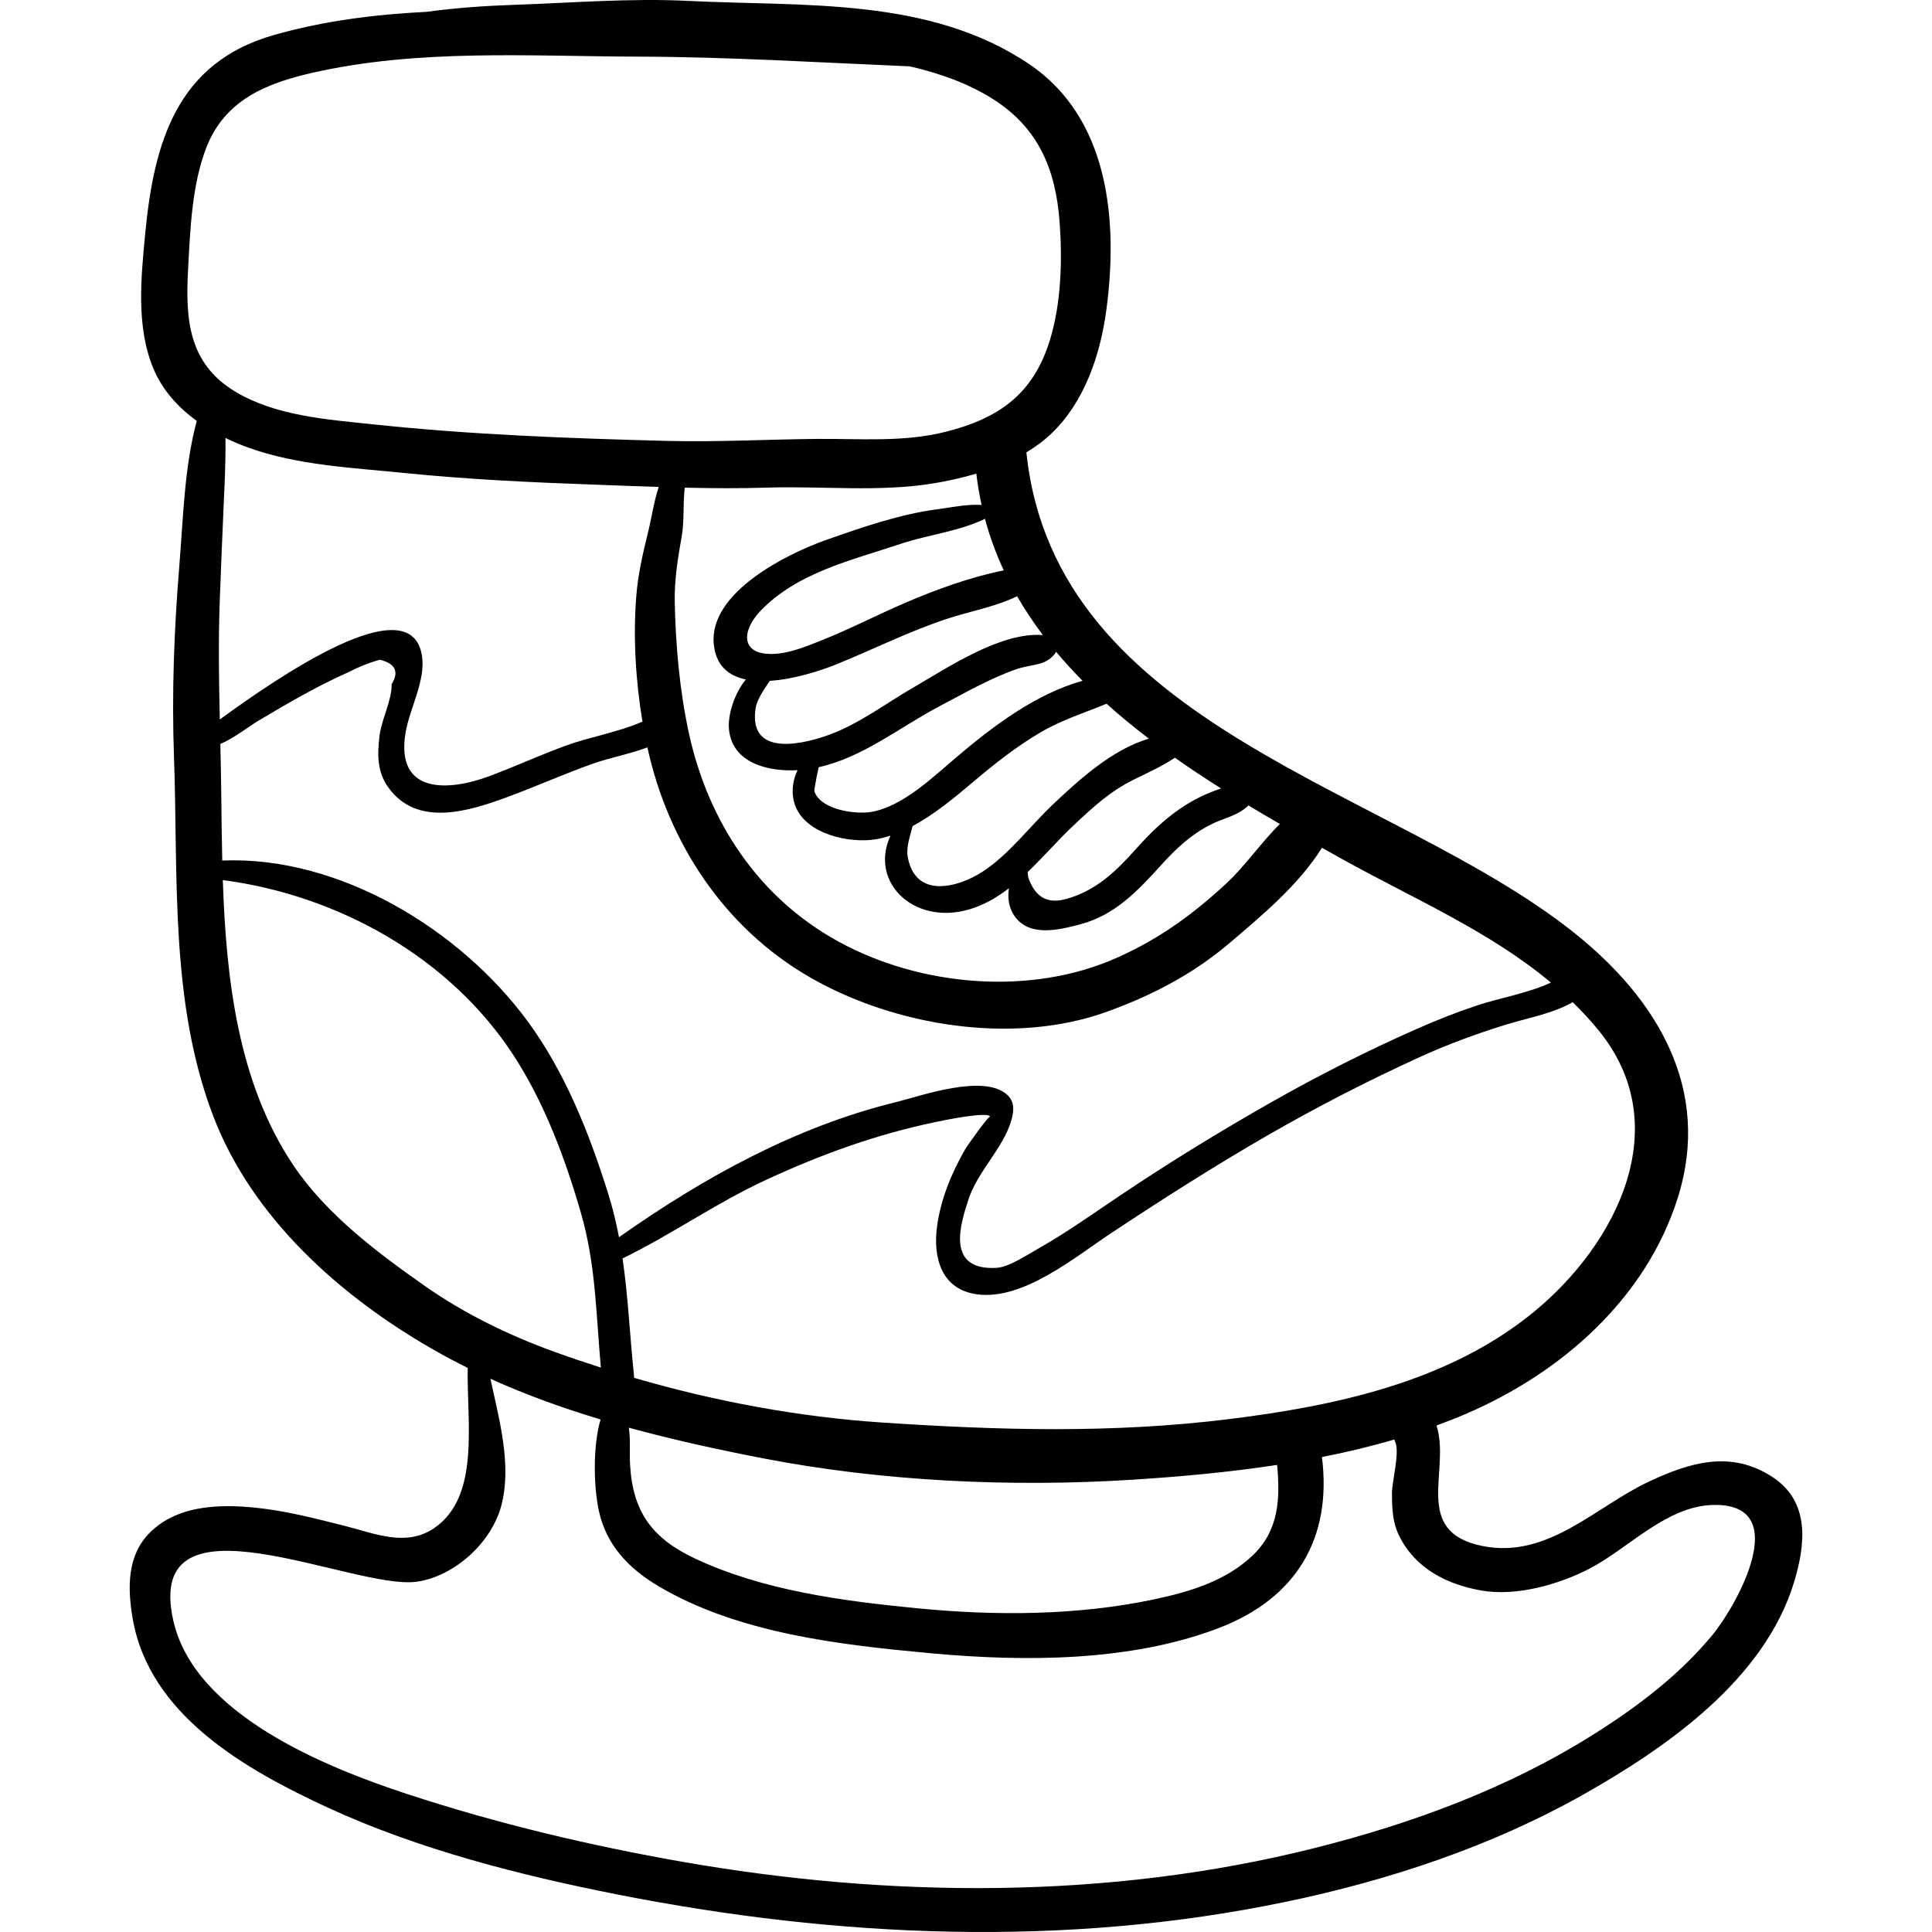 <?xml version="1.0" encoding="iso-8859-1"?>
<!-- Generator: Adobe Illustrator 19.0.0, SVG Export Plug-In . SVG Version: 6.00 Build 0)  -->
<svg version="1.1" id="Capa_1" xmlns="http://www.w3.org/2000/svg" xmlns:xlink="http://www.w3.org/1999/xlink" x="0px" y="0px"
	 viewBox="0 0 512 512" style="enable-background:new 0 0 512 512;" xml:space="preserve">
<g>
	<g>
		<path d="M469.824,391.491c-10.974-7.262-21.9-3.983-32.761,1.105c-14.247,6.674-26.798,20.556-44.11,17.128
			c-18.933-3.748-8.45-19.958-12.258-31.95c2.666-0.984,5.314-2.013,7.926-3.139c25.26-10.885,47.57-30.507,55.992-57.16
			c9.087-28.76-5.409-52.762-27.58-70.391c-48.325-38.424-137.43-54.124-145.03-127.203c2.427-1.456,4.689-3.124,6.693-5.05
			c8.781-8.438,12.907-20.872,14.491-32.637c3.185-23.663,0.756-50.894-20.423-65.188C246.249-0.89,212.91,1.772,182.477,0.24
			c-15.313-0.771-30.892,0.517-46.188,1.039c-7.851,0.268-15.562,0.806-23.198,1.854C99.34,3.817,85.704,5.539,72.56,9.286
			c-25.717,7.332-31.771,28.488-34.074,52.612c-1.115,11.689-2.488,24.82,2.239,35.948c2.393,5.635,6.514,10.147,11.417,13.7
			c-3.316,12.265-3.591,25.916-4.61,38.276c-1.39,16.865-2.035,33.754-1.427,50.664c1.138,31.62-1.148,65.199,10.442,95.386
			c10.34,26.932,33.6,47.638,58.226,61.754c3.014,1.728,6.078,3.343,9.175,4.883c-0.304,14.181,3.454,34.115-8.938,42.486
			c-7.542,5.095-15.941,1.296-23.878-0.686c-6.827-1.705-13.947-3.553-20.926-4.457c-10.204-1.321-22.617-1.561-30.506,6.321
			c-6.113,6.108-5.897,14.753-4.549,22.7c4.354,25.668,30.004,40.133,51.691,50.145c24.015,11.086,50.947,17.944,76.821,23.048
			c58.407,11.522,118.597,14.113,177.144,1.927c27.115-5.643,54.341-14.65,78.543-28.282c22.337-12.581,48.197-30.577,56.063-56.328
			C478.479,409.349,479.736,398.051,469.824,391.491z M416.776,265.579c2.379,2.323,4.662,4.784,6.823,7.423
			c20.722,25.308,4.889,56.589-17.075,74.637c-22.682,18.638-52.748,24.994-81.202,28.485c-30.71,3.767-60.543,2.915-91.326,0.878
			c-22.307-1.477-44.477-5.608-65.987-11.871c0.01-0.228,0.023-0.454-0.003-0.705c-1.112-10.592-1.536-20.746-3.025-30.926
			c12.831-6.243,24.646-14.59,37.672-20.65c14.697-6.837,29.367-12.174,45.246-15.494c1.847-0.386,14.333-2.996,14.515-1.355
			c-0.102-0.916-6.41,8.167-6.492,8.31c-3.674,6.389-6.589,13.303-7.594,20.669c-1.141,8.366,1.174,16.816,10.709,18.043
			c12.184,1.567,25.905-9.921,35.29-16.139c13.658-9.05,27.458-17.851,41.655-26.035c13.043-7.519,26.342-14.342,40.023-20.604
			c7.597-3.477,15.512-6.392,23.495-8.824c5.742-1.748,11.943-2.803,17.199-5.787C416.728,265.617,416.747,265.596,416.776,265.579z
			 M166.641,378.347c11.711,3.214,23.61,5.803,35.476,8.106c31.594,6.131,65.922,7.727,97.987,5.686
			c12.703-0.809,25.589-1.972,38.342-3.923c0.812,8.849,0.552,17.242-6.432,23.946c-7.084,6.798-16.721,9.686-26.079,11.667
			c-20.511,4.342-42.121,4.409-62.946,2.372c-19.646-1.922-40.704-4.674-58.77-13.161c-11.121-5.225-16.531-12.096-17.241-24.852
			C166.787,384.771,167.134,381.455,166.641,378.347z M330.848,213.438c2.776,1.674,5.557,3.323,8.337,4.926
			c-4.943,4.86-9.19,11.107-14.081,15.647c-9.01,8.364-17.833,14.76-29.046,19.775c-22.888,10.238-52.13,7.674-73.921-4.297
			c-21.241-11.669-34.505-31.887-39.585-55.246c-2.444-11.241-3.499-23.179-3.737-34.678c-0.121-5.872,0.823-11.641,1.843-17.403
			c0.719-4.065,0.316-8.734,0.805-12.927c7.299,0.17,14.599,0.22,21.912-0.011c14.498-0.458,29.526,1.229,43.876-1.103
			c3.733-0.606,7.635-1.46,11.486-2.604c0.333,2.836,0.803,5.599,1.394,8.296c-3.926-0.247-7.898,0.641-11.815,1.159
			c-9.885,1.308-19.932,4.788-29.316,8.097c-10.332,3.643-31.057,13.848-29.853,27.516c0.511,5.807,3.949,8.532,8.506,9.487
			c-3.068,3.763-4.857,9.448-4.46,13.292c0.922,8.929,10.449,11.17,18.184,10.743c-1.492,3-1.782,6.648-0.49,9.755
			c3.013,7.246,14.24,9.694,21.171,8.564c1.325-0.216,2.635-0.554,3.932-0.975c-5.905,12.756,7.036,24.655,22.408,19.043
			c3.276-1.196,6.226-2.981,8.977-5.094c-0.368,2.564-0.092,5.096,1.498,7.378c3.932,5.643,11.84,3.657,17.448,2.163
			c9.219-2.455,15.245-8.901,21.466-15.765c3.87-4.271,7.726-7.902,12.902-10.573c3.708-1.913,6.939-2.205,9.991-4.984
			C330.743,213.562,330.79,213.499,330.848,213.438z M261.023,137.485c1.276,4.773,2.963,9.318,4.979,13.67
			c-9.147,1.852-18.18,5.17-26.671,8.843c-7.208,3.118-14.193,6.748-21.495,9.656c-4.025,1.603-8.558,3.503-12.934,3.64
			c-8.83,0.276-8.301-6.2-3.429-11.331c9.716-10.233,24.307-13.516,37.201-17.831C246.053,141.663,254.131,140.856,261.023,137.485z
			 M323.601,208.955c-9.123,2.958-15.792,8.461-22.431,15.89c-5.275,5.901-10.378,10.962-18.237,13.29
			c-4.829,1.43-8.263,0.159-10.302-5.213c-0.186-0.49-0.264-1.12-0.292-1.816c4.213-4.022,8.081-8.519,12.147-12.347
			c5.071-4.774,9.617-8.992,15.893-12.109c3.785-1.88,7.528-3.527,10.98-5.847C315.357,203.627,319.46,206.33,323.601,208.955z
			 M304.469,195.76c-9.718,2.787-18.819,11.168-25.495,17.488c-6.066,5.742-11.681,13.33-18.725,17.853
			c-6.149,3.949-17.7,7.385-19.706-4.12c-0.43-2.467,0.635-5.361,1.307-8.067c5.845-3.121,11.249-7.645,15.92-11.59
			c5.75-4.856,11.446-9.396,17.962-13.229c5.612-3.302,11.607-5.156,17.521-7.597C296.833,189.72,300.592,192.797,304.469,195.76z
			 M279.9,172.753c2.204,2.64,4.547,5.185,6.987,7.661c-12.508,3.514-23.718,12.035-33.399,20.233
			c-6.172,5.226-14.13,12.979-22.416,14.489c-4.207,0.767-13.549-0.445-15.267-5.436c-0.055-0.16,0.512-3.635,1.151-6.382
			c11.8-2.623,21.529-10.647,32.072-16.187c6.432-3.379,13.385-7.37,20.257-9.761C273.635,175.857,277.322,176.65,279.9,172.753z
			 M276.377,168.309c-11.074-0.941-25.351,8.709-34.141,13.777c-7.325,4.223-14.244,9.541-22.226,12.534
			c-5.69,2.134-21.768,6.758-19.784-6.825c0.348-2.385,2.218-5.042,3.772-7.364c6.493-0.406,13.527-2.709,17.559-4.34
			c9.897-4.004,19.391-8.809,29.54-12.145c5.648-1.856,12.794-3.165,18.449-5.937C271.593,161.584,273.894,165.005,276.377,168.309z
			 M49.834,71.578c0.562-10.542,0.986-22.478,4.825-32.404C59.537,26.56,70.463,22.09,82.751,19.298
			c28.242-6.415,57.607-4.367,86.325-4.29c24.038,0.065,48.036,1.556,72.022,2.578c7.844,1.8,15.579,4.537,22.145,8.727
			c11.919,7.606,16.518,18.492,17.56,32.498c0.758,10.194,0.438,21.54-2.58,31.35c-4.387,14.261-13.462,20.67-27.463,24.231
			c-11.342,2.885-22.767,1.819-34.327,1.926c-13.302,0.123-26.518,0.866-39.833,0.521c-26.007-0.673-51.724-1.631-77.606-4.373
			c-12.205-1.293-25.914-2.206-36.701-8.713C49.977,96.322,49.136,84.679,49.834,71.578z M58.225,159.576
			c0.326-9.093,0.725-18.183,1.116-27.272c0.056-1.292,0.53-10.047,0.405-16.237c2.049,0.995,4.144,1.87,6.238,2.618
			c12.924,4.62,27.295,5.258,40.834,6.63c16.81,1.703,33.453,2.503,50.328,3.105c5.813,0.208,11.621,0.442,17.426,0.629
			c-1.307,3.942-1.892,8.223-2.877,12.198c-1.367,5.518-2.631,11.09-3.081,16.771c-0.852,10.753-0.167,22.342,1.643,33.217
			c-6.168,2.74-14.138,4.118-20.146,6.307c-6.837,2.492-13.455,5.526-20.259,8.088c-10.739,4.042-25.166,5.092-22.366-11.517
			c1.067-6.331,5.381-13.826,4.335-20.356c-2.99-18.667-38.472,5.931-53.577,16.91C58.016,180.316,57.852,169.976,58.225,159.576z
			 M58.635,210.204c-0.052-4.356-0.144-8.703-0.243-13.045c3.684-1.553,7.309-4.507,10.201-6.225
			c7.733-4.596,15.487-9.134,23.723-12.786c2.655-1.389,5.428-2.495,8.319-3.318c4.142,1.002,5.193,3.167,3.153,6.498
			c0.094,4.268-2.697,9.324-3.216,13.696c-0.585,4.927-0.666,9.421,2.293,13.587c7.666,10.794,21.537,6.337,31.799,2.54
			c7.578-2.804,14.995-6.13,22.641-8.834c4.151-1.468,9.638-2.505,14.259-4.251c5.538,25.304,20.401,47.904,43.143,60.97
			c22.411,12.876,53.8,18.026,78.586,9.102c11.884-4.278,22.867-9.981,32.484-18.163c8.716-7.416,18.351-15.432,24.558-25.298
			c1.941,1.083,3.874,2.159,5.784,3.219c18.67,10.362,38.565,18.845,54.883,32.499c-6.018,2.82-13.372,4.003-19.55,6.053
			c-5.444,1.806-10.734,3.901-15.989,6.223c-13.115,5.795-25.873,12.242-38.35,19.315c-13.694,7.764-27.132,16.013-40.205,24.783
			c-7.116,4.774-14.08,9.765-21.543,13.995c-2.866,1.625-7.963,5.003-11.084,5.211c-13.953,0.931-9.609-11.945-7.677-17.956
			c2.461-7.653,9.275-13.678,11.412-21.14c0.671-2.343,0.933-4.781-0.961-6.612c-6.137-5.932-23.139,0.22-29.614,1.807
			c-26.702,6.543-51.104,20.076-73.401,35.799c-0.736-3.865-1.667-7.746-2.899-11.669c-5.021-15.99-11.443-32.201-21.458-45.759
			c-17.904-24.237-49.882-43.685-80.785-42.398C58.757,222.001,58.704,216.024,58.635,210.204z M113.001,341.074
			c-12.745-8.891-26.529-19.238-35.272-32.282c-14.619-21.811-17.804-49.165-18.68-75.564c30.505,3.998,60.169,20.445,77.098,46.529
			c8.226,12.674,13.725,27.492,17.879,41.953c3.909,13.61,3.944,26.926,5.213,40.714c-4.143-1.329-8.268-2.711-12.352-4.191
			C135.079,353.952,123.318,348.27,113.001,341.074z M453.772,433.338c-8.735,10.544-19.658,18.829-31.169,26.107
			c-22.837,14.438-48.346,23.815-74.467,30.369c-54.299,13.625-112.27,13.218-167.193,3.6
			c-24.719-4.328-49.228-10.162-73.083-17.993c-21.507-7.062-56.349-21.055-61.936-45.96c-8.072-35.987,47.913-7.875,64.569-10.295
			c9.987-1.451,19.728-10.333,22.337-20.088c2.867-10.719-0.486-22.651-2.866-33.697c9.453,4.291,19.237,7.791,29.189,10.794
			c-2.089,7.235-1.81,17.695-0.49,24.014c1.917,9.176,7.926,15.467,15.767,20.122c21.217,12.596,48.339,15.617,72.453,17.835
			c24.521,2.255,52.601,2.254,75.957-6.638c20.82-7.927,30.172-23.945,27.492-45.369c6.472-1.286,12.886-2.799,19.188-4.661
			c0.073,0.207,0.12,0.41,0.217,0.619c1.29,2.776-0.887,10.555-0.856,13.795c0.038,3.946,0.132,7.533,1.931,11.158
			c4.292,8.651,12.714,12.904,21.894,14.473c9.141,1.562,20.253-1.563,28.383-5.737c10.233-5.253,20.323-16.494,32.578-16.946
			C475.677,398.028,460.201,425.579,453.772,433.338z"/>
	</g>
</g>
<g>
</g>
<g>
</g>
<g>
</g>
<g>
</g>
<g>
</g>
<g>
</g>
<g>
</g>
<g>
</g>
<g>
</g>
<g>
</g>
<g>
</g>
<g>
</g>
<g>
</g>
<g>
</g>
<g>
</g>
</svg>
